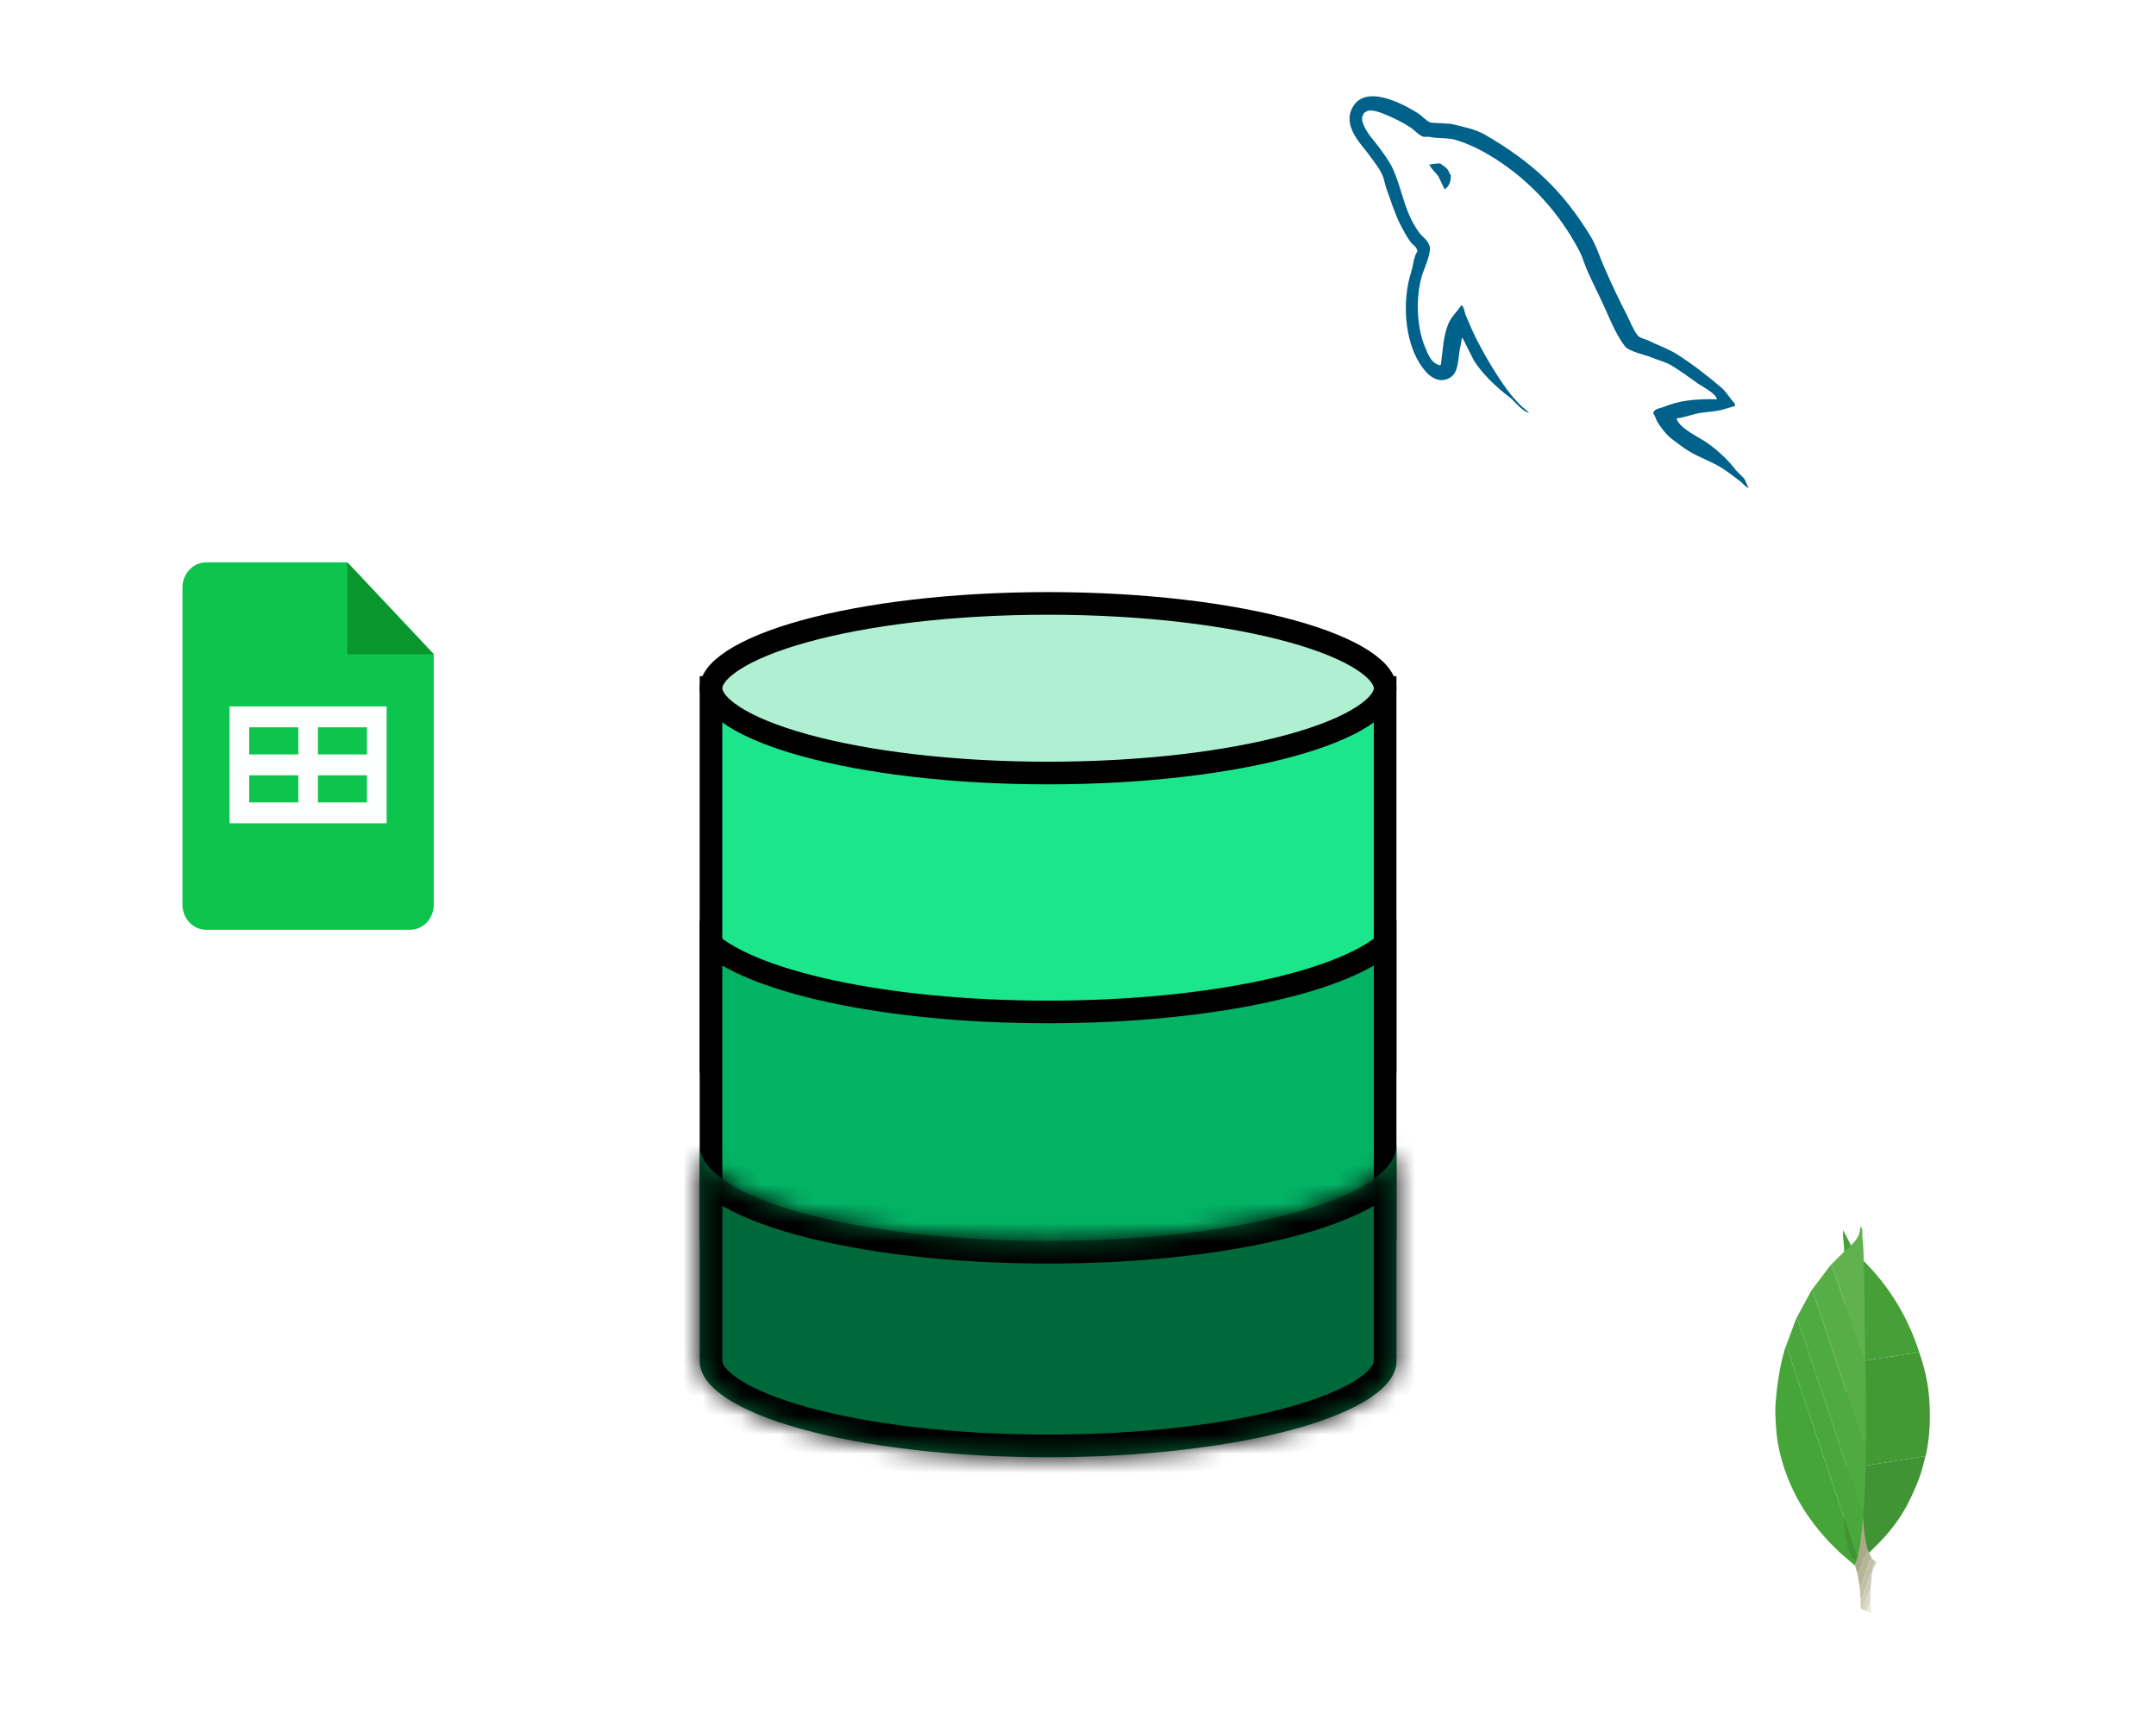 <svg width="112" height="90" viewBox="0 0 112 90" fill="none" xmlns="http://www.w3.org/2000/svg">
<g filter="url(#filter0_d_704_1969)">
<rect x="68.814" y="5" width="22.391" height="22.391" rx="1.62" fill="white"/>
</g>
<path d="M89.191 20.737C88.061 20.706 87.197 20.811 86.459 21.122C86.249 21.211 85.914 21.213 85.88 21.476C85.995 21.597 86.013 21.777 86.105 21.926C86.281 22.211 86.579 22.593 86.844 22.794C87.135 23.013 87.434 23.247 87.745 23.437C88.298 23.774 88.916 23.967 89.448 24.305C89.762 24.504 90.074 24.755 90.38 24.98C90.532 25.091 90.633 25.264 90.83 25.333V25.301C90.727 25.169 90.7 24.989 90.605 24.851L90.187 24.433C89.779 23.891 89.26 23.414 88.709 23.019C88.269 22.703 87.285 22.277 87.102 21.765L87.069 21.733C87.381 21.698 87.746 21.585 88.034 21.508C88.517 21.378 88.949 21.412 89.448 21.283L90.123 21.09V20.962C89.871 20.703 89.691 20.36 89.416 20.126C88.696 19.513 87.911 18.901 87.102 18.39C86.653 18.107 86.099 17.923 85.623 17.683C85.463 17.602 85.182 17.56 85.076 17.425C84.826 17.107 84.691 16.703 84.498 16.333C84.094 15.556 83.698 14.707 83.341 13.889C83.097 13.332 82.938 12.782 82.633 12.282C81.174 9.882 79.603 8.434 77.169 7.01C76.651 6.707 76.027 6.588 75.368 6.431C75.015 6.41 74.661 6.388 74.308 6.367C74.092 6.277 73.867 6.013 73.665 5.885C72.859 5.375 70.79 4.267 70.193 5.724C69.816 6.644 70.757 7.54 71.093 8.006C71.329 8.333 71.632 8.7 71.8 9.067C71.912 9.309 71.931 9.551 72.026 9.807C72.259 10.436 72.463 11.121 72.765 11.703C72.918 11.998 73.086 12.308 73.279 12.571C73.398 12.733 73.601 12.804 73.633 13.053C73.434 13.331 73.423 13.762 73.311 14.114C72.809 15.698 72.999 17.667 73.729 18.84C73.953 19.2 74.482 19.971 75.208 19.675C75.843 19.417 75.701 18.615 75.883 17.907C75.924 17.747 75.899 17.629 75.98 17.522V17.554L76.558 18.711C76.987 19.401 77.746 20.122 78.391 20.608C78.725 20.86 78.987 21.296 79.419 21.444V21.411H79.387C79.303 21.281 79.172 21.227 79.066 21.122C78.814 20.875 78.534 20.569 78.326 20.286C77.741 19.491 77.223 18.621 76.751 17.715C76.526 17.282 76.33 16.805 76.14 16.365C76.067 16.195 76.068 15.938 75.916 15.85C75.707 16.173 75.401 16.434 75.24 16.815C74.983 17.424 74.95 18.166 74.855 18.936C74.798 18.956 74.823 18.942 74.79 18.968C74.343 18.86 74.185 18.399 74.019 18.004C73.598 17.004 73.52 15.394 73.89 14.243C73.986 13.945 74.419 13.007 74.244 12.732C74.16 12.457 73.884 12.299 73.73 12.089C73.538 11.83 73.347 11.488 73.215 11.189C72.871 10.409 72.71 9.534 72.347 8.746C72.174 8.369 71.881 7.988 71.64 7.653C71.374 7.282 71.075 7.008 70.868 6.56C70.795 6.4 70.695 6.145 70.804 5.981C70.839 5.871 70.888 5.824 70.997 5.788C71.183 5.645 71.703 5.836 71.897 5.917C72.412 6.131 72.843 6.335 73.279 6.624C73.489 6.763 73.701 7.032 73.954 7.106H74.243C74.696 7.21 75.203 7.138 75.626 7.267C76.373 7.494 77.043 7.847 77.651 8.231C79.504 9.401 81.019 11.067 82.055 13.053C82.222 13.373 82.294 13.678 82.441 14.018C82.737 14.702 83.11 15.406 83.405 16.075C83.699 16.743 83.986 17.416 84.401 17.972C84.62 18.264 85.464 18.421 85.848 18.583C86.117 18.696 86.558 18.815 86.813 18.968C87.299 19.262 87.771 19.611 88.227 19.933C88.455 20.093 89.156 20.446 89.191 20.737ZM74.822 8.489C74.586 8.485 74.42 8.515 74.243 8.553V8.585H74.275C74.388 8.816 74.587 8.965 74.725 9.164C74.832 9.389 74.94 9.614 75.047 9.839L75.079 9.807C75.278 9.667 75.369 9.443 75.368 9.1C75.288 9.016 75.277 8.911 75.207 8.811C75.116 8.677 74.938 8.601 74.822 8.489Z" fill="#00618A"/>
<path d="M36.935 55.124V35.705H71.955V55.124H36.935Z" fill="#1CE68C" stroke="black" stroke-width="1.175"/>
<path d="M71.955 35.742C71.955 36.124 71.668 36.627 70.8 37.194C69.956 37.744 68.696 38.262 67.086 38.706C63.875 39.592 59.405 40.147 54.445 40.147C49.485 40.147 45.015 39.592 41.804 38.706C40.194 38.262 38.934 37.744 38.09 37.194C37.222 36.627 36.935 36.124 36.935 35.742C36.935 35.361 37.222 34.858 38.09 34.291C38.934 33.741 40.194 33.223 41.804 32.779C45.015 31.893 49.485 31.338 54.445 31.338C59.405 31.338 63.875 31.893 67.086 32.779C68.696 33.223 69.956 33.741 70.8 34.291C71.668 34.858 71.955 35.361 71.955 35.742Z" fill="#AFF0D3" stroke="black" stroke-width="1.175"/>
<path d="M36.935 49.04C37.495 49.495 38.232 49.9 39.09 50.26C40.211 50.729 41.585 51.139 43.148 51.478C46.272 52.155 50.194 52.556 54.445 52.556C58.695 52.556 62.617 52.155 65.742 51.478C67.304 51.139 68.678 50.729 69.799 50.26C70.658 49.9 71.395 49.494 71.955 49.039V63.941L54.445 66.484L36.935 63.941V49.04Z" fill="#03B365" stroke="black" stroke-width="1.175"/>
<mask id="path-6-inside-1_704_1969" fill="white">
<path fill-rule="evenodd" clip-rule="evenodd" d="M72.543 59.457C72.543 62.215 64.44 64.449 54.445 64.449C44.488 64.449 36.409 62.231 36.348 59.488V70.69H36.348C36.35 73.447 44.452 75.681 54.446 75.681C64.441 75.681 72.544 73.446 72.544 70.689C72.544 70.676 72.544 70.664 72.543 70.651V59.457H72.543Z"/>
</mask>
<path fill-rule="evenodd" clip-rule="evenodd" d="M72.543 59.457C72.543 62.215 64.44 64.449 54.445 64.449C44.488 64.449 36.409 62.231 36.348 59.488V70.69H36.348C36.35 73.447 44.452 75.681 54.446 75.681C64.441 75.681 72.544 73.446 72.544 70.689C72.544 70.676 72.544 70.664 72.543 70.651V59.457H72.543Z" fill="#00693B"/>
<path d="M72.543 59.457V58.281H71.368V59.457H72.543ZM36.348 59.488L37.523 59.462L35.172 59.488H36.348ZM36.348 70.69H35.172V71.865H36.348V70.69ZM36.348 70.69L37.523 70.689L37.523 69.515H36.348V70.69ZM72.543 70.651H71.368V70.667L71.368 70.683L72.543 70.651ZM72.543 59.457H73.719V58.281H72.543V59.457ZM54.445 65.624C59.517 65.624 64.152 65.059 67.555 64.12C69.248 63.653 70.703 63.076 71.763 62.385C72.773 61.726 73.718 60.762 73.718 59.457H71.368C71.368 59.53 71.3 59.88 70.479 60.416C69.707 60.919 68.512 61.418 66.93 61.854C63.783 62.722 59.368 63.274 54.445 63.274V65.624ZM35.173 59.514C35.201 60.806 36.152 61.756 37.164 62.409C38.228 63.094 39.683 63.667 41.374 64.131C44.774 65.063 49.392 65.624 54.445 65.624V63.274C49.541 63.274 45.141 62.726 41.996 61.864C40.416 61.43 39.217 60.935 38.437 60.432C37.607 59.898 37.525 59.542 37.523 59.462L35.173 59.514ZM37.523 70.69V59.488H35.172V70.69H37.523ZM36.348 69.515H36.348V71.865H36.348V69.515ZM35.173 70.691C35.174 71.996 36.119 72.959 37.129 73.618C38.189 74.308 39.644 74.886 41.337 75.353C44.74 76.291 49.374 76.857 54.446 76.857V74.506C49.523 74.506 45.109 73.954 41.962 73.086C40.381 72.65 39.185 72.152 38.413 71.648C37.591 71.112 37.523 70.763 37.523 70.689L35.173 70.691ZM54.446 76.857C59.518 76.857 64.153 76.291 67.556 75.352C69.249 74.885 70.704 74.308 71.764 73.617C72.774 72.958 73.719 71.994 73.719 70.689H71.368C71.368 70.762 71.301 71.112 70.48 71.648C69.707 72.151 68.512 72.65 66.931 73.086C63.783 73.954 59.369 74.506 54.446 74.506V76.857ZM73.719 70.689C73.719 70.666 73.719 70.643 73.718 70.62L71.368 70.683C71.368 70.685 71.368 70.687 71.368 70.689H73.719ZM71.368 59.457V70.651H73.719V59.457H71.368ZM72.543 60.632H72.543V58.281H72.543V60.632Z" fill="black" mask="url(#path-6-inside-1_704_1969)"/>
<g filter="url(#filter1_d_704_1969)">
<g clip-path="url(#clip0_704_1969)">
<rect x="5" y="27.392" width="22.391" height="22.391" rx="1.62" fill="white"/>
</g>
</g>
<path d="M21.309 48.287H10.702C10.029 48.287 9.479 47.702 9.479 46.986V30.509C9.479 29.793 10.029 29.208 10.702 29.208H18.045L22.533 33.977V46.986C22.533 47.702 21.982 48.287 21.309 48.287Z" fill="#0DC54C"/>
<path d="M18.044 29.207L22.532 33.977H18.044V29.207Z" fill="#08962D"/>
<path d="M11.926 36.688V42.758H20.085V36.688H11.926ZM12.946 37.772H15.496V39.181H12.946V37.772ZM12.946 40.265H15.496V41.674H12.946V40.265ZM19.065 41.674H16.516V40.265H19.065V41.674ZM19.065 39.181H16.516V37.772H19.065V39.181Z" fill="#FDFFFF"/>
<g filter="url(#filter2_d_704_1969)">
<rect x="85.728" y="63.217" width="21.272" height="21.272" rx="1.62" fill="white"/>
</g>
<path fill-rule="evenodd" clip-rule="evenodd" d="M99.699 70.229C99.963 70.994 100.154 71.775 100.216 72.584C100.294 73.588 100.259 74.585 100.047 75.573C100.041 75.6 100.029 75.625 100.02 75.652C99.954 75.652 99.886 75.644 99.821 75.654C99.272 75.74 98.725 75.829 98.177 75.918C97.61 76.01 97.043 76.098 96.478 76.196C96.277 76.231 96.029 76.189 95.948 76.466C95.946 76.474 95.923 76.475 95.91 76.48L95.937 74.824C95.928 73.492 95.918 72.16 95.909 70.828L96.173 70.783C96.605 70.712 97.036 70.641 97.468 70.572C97.984 70.49 98.5 70.41 99.016 70.331C99.243 70.295 99.471 70.263 99.699 70.229Z" fill="#439934"/>
<path fill-rule="evenodd" clip-rule="evenodd" d="M96.365 81.307C96.087 81.067 95.799 80.839 95.532 80.587C94.096 79.232 93.045 77.638 92.528 75.716C92.385 75.187 92.29 74.649 92.26 74.103C92.238 73.72 92.207 73.334 92.234 72.954C92.306 71.942 92.453 70.939 92.75 69.964L92.766 69.941C92.795 69.98 92.836 70.014 92.851 70.057C93.141 70.91 93.428 71.764 93.715 72.619C94.614 75.304 95.512 77.99 96.412 80.675C96.43 80.727 96.476 80.77 96.508 80.818L96.365 81.307Z" fill="#45A538"/>
<path fill-rule="evenodd" clip-rule="evenodd" d="M99.699 70.229C99.471 70.263 99.243 70.295 99.016 70.33C98.5 70.41 97.984 70.49 97.468 70.572C97.036 70.64 96.605 70.712 96.173 70.783L95.909 70.828L95.907 70.656C95.898 70.514 95.883 70.373 95.882 70.231C95.87 69.329 95.863 68.426 95.852 67.524C95.845 66.959 95.835 66.394 95.823 65.829C95.816 65.479 95.808 65.127 95.793 64.777C95.784 64.589 95.754 64.401 95.742 64.213C95.735 64.105 95.744 63.996 95.746 63.887C95.881 64.148 96.013 64.411 96.151 64.669C96.37 65.079 96.718 65.38 97.031 65.709C98.271 67.009 99.151 68.521 99.699 70.229Z" fill="#46A037"/>
<path fill-rule="evenodd" clip-rule="evenodd" d="M95.909 76.48C95.923 76.475 95.946 76.474 95.948 76.466C96.029 76.189 96.277 76.231 96.477 76.196C97.043 76.098 97.61 76.01 98.176 75.918C98.724 75.829 99.272 75.74 99.821 75.654C99.885 75.644 99.953 75.652 100.02 75.652C99.917 76.018 99.836 76.391 99.706 76.747C99.559 77.15 99.38 77.544 99.191 77.93C98.907 78.507 98.554 79.046 98.144 79.539C97.828 79.919 97.475 80.27 97.122 80.617C96.927 80.809 96.697 80.966 96.483 81.138L96.427 81.1L96.227 80.929L96.02 80.476C95.878 79.945 95.803 79.404 95.79 78.855L95.794 78.762L95.823 78.363C95.832 78.226 95.844 78.09 95.85 77.953C95.871 77.462 95.89 76.971 95.909 76.48Z" fill="#409433"/>
<path fill-rule="evenodd" clip-rule="evenodd" d="M96.909 76.479C96.89 76.97 96.871 77.462 96.851 77.953C96.845 78.09 96.832 78.226 96.823 78.362L96.697 78.41C96.417 77.586 96.137 76.771 95.863 75.953C95.41 74.601 94.962 73.246 94.51 71.894C94.145 70.802 93.776 69.711 93.406 68.621C93.389 68.569 93.339 68.529 93.304 68.484L94.111 67.001C94.139 67.049 94.175 67.094 94.193 67.146C94.566 68.25 94.938 69.355 95.308 70.46C95.788 71.899 96.266 73.338 96.746 74.777C96.765 74.834 96.796 74.887 96.827 74.951L96.937 74.823C96.928 75.375 96.918 75.927 96.909 76.479Z" fill="#4FAA41"/>
<path fill-rule="evenodd" clip-rule="evenodd" d="M93.305 68.485C93.34 68.53 93.39 68.57 93.407 68.621C93.777 69.711 94.146 70.802 94.511 71.894C94.963 73.246 95.411 74.601 95.864 75.953C96.138 76.771 96.418 77.586 96.698 78.41L96.824 78.363L96.796 78.762L96.77 78.855C96.726 79.292 96.689 79.731 96.636 80.167C96.609 80.386 96.552 80.601 96.509 80.817C96.476 80.77 96.43 80.727 96.413 80.675C95.512 77.99 94.614 75.304 93.715 72.619C93.429 71.764 93.141 70.91 92.851 70.057C92.837 70.013 92.795 69.979 92.766 69.941C92.946 69.456 93.126 68.97 93.305 68.485Z" fill="#4AA73C"/>
<path fill-rule="evenodd" clip-rule="evenodd" d="M96.937 74.823L96.826 74.952C96.796 74.888 96.765 74.834 96.746 74.777C96.266 73.338 95.788 71.899 95.308 70.461C94.938 69.355 94.566 68.251 94.193 67.147C94.175 67.095 94.139 67.05 94.111 67.002L95.108 65.689C95.14 65.731 95.185 65.769 95.201 65.816C95.478 66.627 95.752 67.439 96.025 68.251C96.28 69.009 96.531 69.769 96.789 70.526C96.806 70.577 96.866 70.613 96.907 70.656L96.909 70.828C96.918 72.16 96.927 73.492 96.937 74.823Z" fill="#57AE47"/>
<path fill-rule="evenodd" clip-rule="evenodd" d="M96.908 70.656C96.868 70.614 96.808 70.578 96.79 70.527C96.532 69.769 96.281 69.01 96.026 68.251C95.754 67.439 95.479 66.627 95.202 65.817C95.186 65.769 95.141 65.732 95.11 65.69C95.434 65.372 95.748 65.043 96.086 64.74C96.386 64.471 96.627 64.182 96.638 63.757C96.638 63.739 96.648 63.722 96.662 63.672L96.747 63.888C96.745 63.996 96.736 64.105 96.743 64.214C96.755 64.402 96.785 64.589 96.794 64.778C96.81 65.128 96.817 65.479 96.824 65.83C96.836 66.395 96.846 66.959 96.853 67.524C96.864 68.427 96.871 69.329 96.883 70.232C96.884 70.374 96.899 70.515 96.908 70.656Z" fill="#60B24F"/>
<path fill-rule="evenodd" clip-rule="evenodd" d="M96.509 80.819C96.552 80.602 96.609 80.387 96.636 80.168C96.69 79.732 96.727 79.293 96.77 78.856L96.781 78.854L96.792 78.856C96.804 79.405 96.879 79.946 97.022 80.477C96.993 80.515 96.952 80.549 96.936 80.592C96.817 80.93 96.704 81.27 96.583 81.608C96.567 81.654 96.521 81.69 96.489 81.731L96.366 81.308L96.509 80.819Z" fill="#A9AA88"/>
<path fill-rule="evenodd" clip-rule="evenodd" d="M96.487 81.73C96.519 81.689 96.565 81.654 96.582 81.608C96.702 81.27 96.815 80.93 96.935 80.592C96.95 80.549 96.991 80.514 97.02 80.476L97.227 80.93C97.186 80.988 97.13 81.04 97.107 81.105L96.711 82.268C96.695 82.314 96.639 82.347 96.602 82.387L96.487 81.73Z" fill="#B6B598"/>
<path fill-rule="evenodd" clip-rule="evenodd" d="M96.602 82.387C96.639 82.347 96.695 82.314 96.711 82.268L97.107 81.105C97.13 81.04 97.186 80.988 97.227 80.93L97.427 81.101C97.331 81.196 97.277 81.307 97.309 81.446L97.249 81.645C97.221 81.679 97.181 81.709 97.167 81.748C97.029 82.144 96.897 82.542 96.758 82.938C96.74 82.988 96.691 83.028 96.657 83.072C96.639 82.843 96.62 82.615 96.602 82.387Z" fill="#C2C1A7"/>
<path fill-rule="evenodd" clip-rule="evenodd" d="M96.657 83.071C96.691 83.027 96.74 82.988 96.758 82.938C96.897 82.542 97.029 82.144 97.168 81.748C97.181 81.709 97.221 81.679 97.249 81.645L97.165 82.558C97.143 82.584 97.11 82.607 97.099 82.637C97.005 82.903 96.915 83.171 96.82 83.437C96.801 83.492 96.763 83.54 96.734 83.591C96.708 83.557 96.661 83.524 96.659 83.489C96.651 83.35 96.656 83.211 96.657 83.071Z" fill="#CECDB7"/>
<path fill-rule="evenodd" clip-rule="evenodd" d="M96.734 83.591C96.763 83.54 96.8 83.492 96.82 83.437C96.915 83.171 97.004 82.903 97.099 82.637C97.11 82.607 97.142 82.585 97.165 82.559L97.167 83.158L96.966 83.673L96.734 83.591Z" fill="#DBDAC7"/>
<path fill-rule="evenodd" clip-rule="evenodd" d="M96.965 83.673L97.166 83.159L97.207 83.767L96.965 83.673Z" fill="#EBE9DC"/>
<path fill-rule="evenodd" clip-rule="evenodd" d="M97.309 81.446C97.277 81.306 97.331 81.196 97.428 81.101L97.483 81.138L97.309 81.446Z" fill="#CECDB7"/>
<path fill-rule="evenodd" clip-rule="evenodd" d="M96.791 78.855L96.78 78.853L96.769 78.855L96.795 78.763L96.791 78.855Z" fill="#4FAA41"/>
<defs>
<filter id="filter0_d_704_1969" x="63.953" y="0.139" width="32.114" height="32.114" filterUnits="userSpaceOnUse" color-interpolation-filters="sRGB">
<feFlood flood-opacity="0" result="BackgroundImageFix"/>
<feColorMatrix in="SourceAlpha" type="matrix" values="0 0 0 0 0 0 0 0 0 0 0 0 0 0 0 0 0 0 127 0" result="hardAlpha"/>
<feOffset/>
<feGaussianBlur stdDeviation="2.431"/>
<feColorMatrix type="matrix" values="0 0 0 0 0 0 0 0 0 0 0 0 0 0 0 0 0 0 0.15 0"/>
<feBlend mode="normal" in2="BackgroundImageFix" result="effect1_dropShadow_704_1969"/>
<feBlend mode="normal" in="SourceGraphic" in2="effect1_dropShadow_704_1969" result="shape"/>
</filter>
<filter id="filter1_d_704_1969" x="0.139" y="22.53" width="32.114" height="32.114" filterUnits="userSpaceOnUse" color-interpolation-filters="sRGB">
<feFlood flood-opacity="0" result="BackgroundImageFix"/>
<feColorMatrix in="SourceAlpha" type="matrix" values="0 0 0 0 0 0 0 0 0 0 0 0 0 0 0 0 0 0 127 0" result="hardAlpha"/>
<feOffset/>
<feGaussianBlur stdDeviation="2.431"/>
<feColorMatrix type="matrix" values="0 0 0 0 0 0 0 0 0 0 0 0 0 0 0 0 0 0 0.15 0"/>
<feBlend mode="normal" in2="BackgroundImageFix" result="effect1_dropShadow_704_1969"/>
<feBlend mode="normal" in="SourceGraphic" in2="effect1_dropShadow_704_1969" result="shape"/>
</filter>
<filter id="filter2_d_704_1969" x="80.867" y="58.356" width="30.994" height="30.994" filterUnits="userSpaceOnUse" color-interpolation-filters="sRGB">
<feFlood flood-opacity="0" result="BackgroundImageFix"/>
<feColorMatrix in="SourceAlpha" type="matrix" values="0 0 0 0 0 0 0 0 0 0 0 0 0 0 0 0 0 0 127 0" result="hardAlpha"/>
<feOffset/>
<feGaussianBlur stdDeviation="2.431"/>
<feColorMatrix type="matrix" values="0 0 0 0 0 0 0 0 0 0 0 0 0 0 0 0 0 0 0.15 0"/>
<feBlend mode="normal" in2="BackgroundImageFix" result="effect1_dropShadow_704_1969"/>
<feBlend mode="normal" in="SourceGraphic" in2="effect1_dropShadow_704_1969" result="shape"/>
</filter>
<clipPath id="clip0_704_1969">
<rect x="5" y="27.392" width="22.391" height="22.391" rx="1.62" fill="white"/>
</clipPath>
</defs>
</svg>
